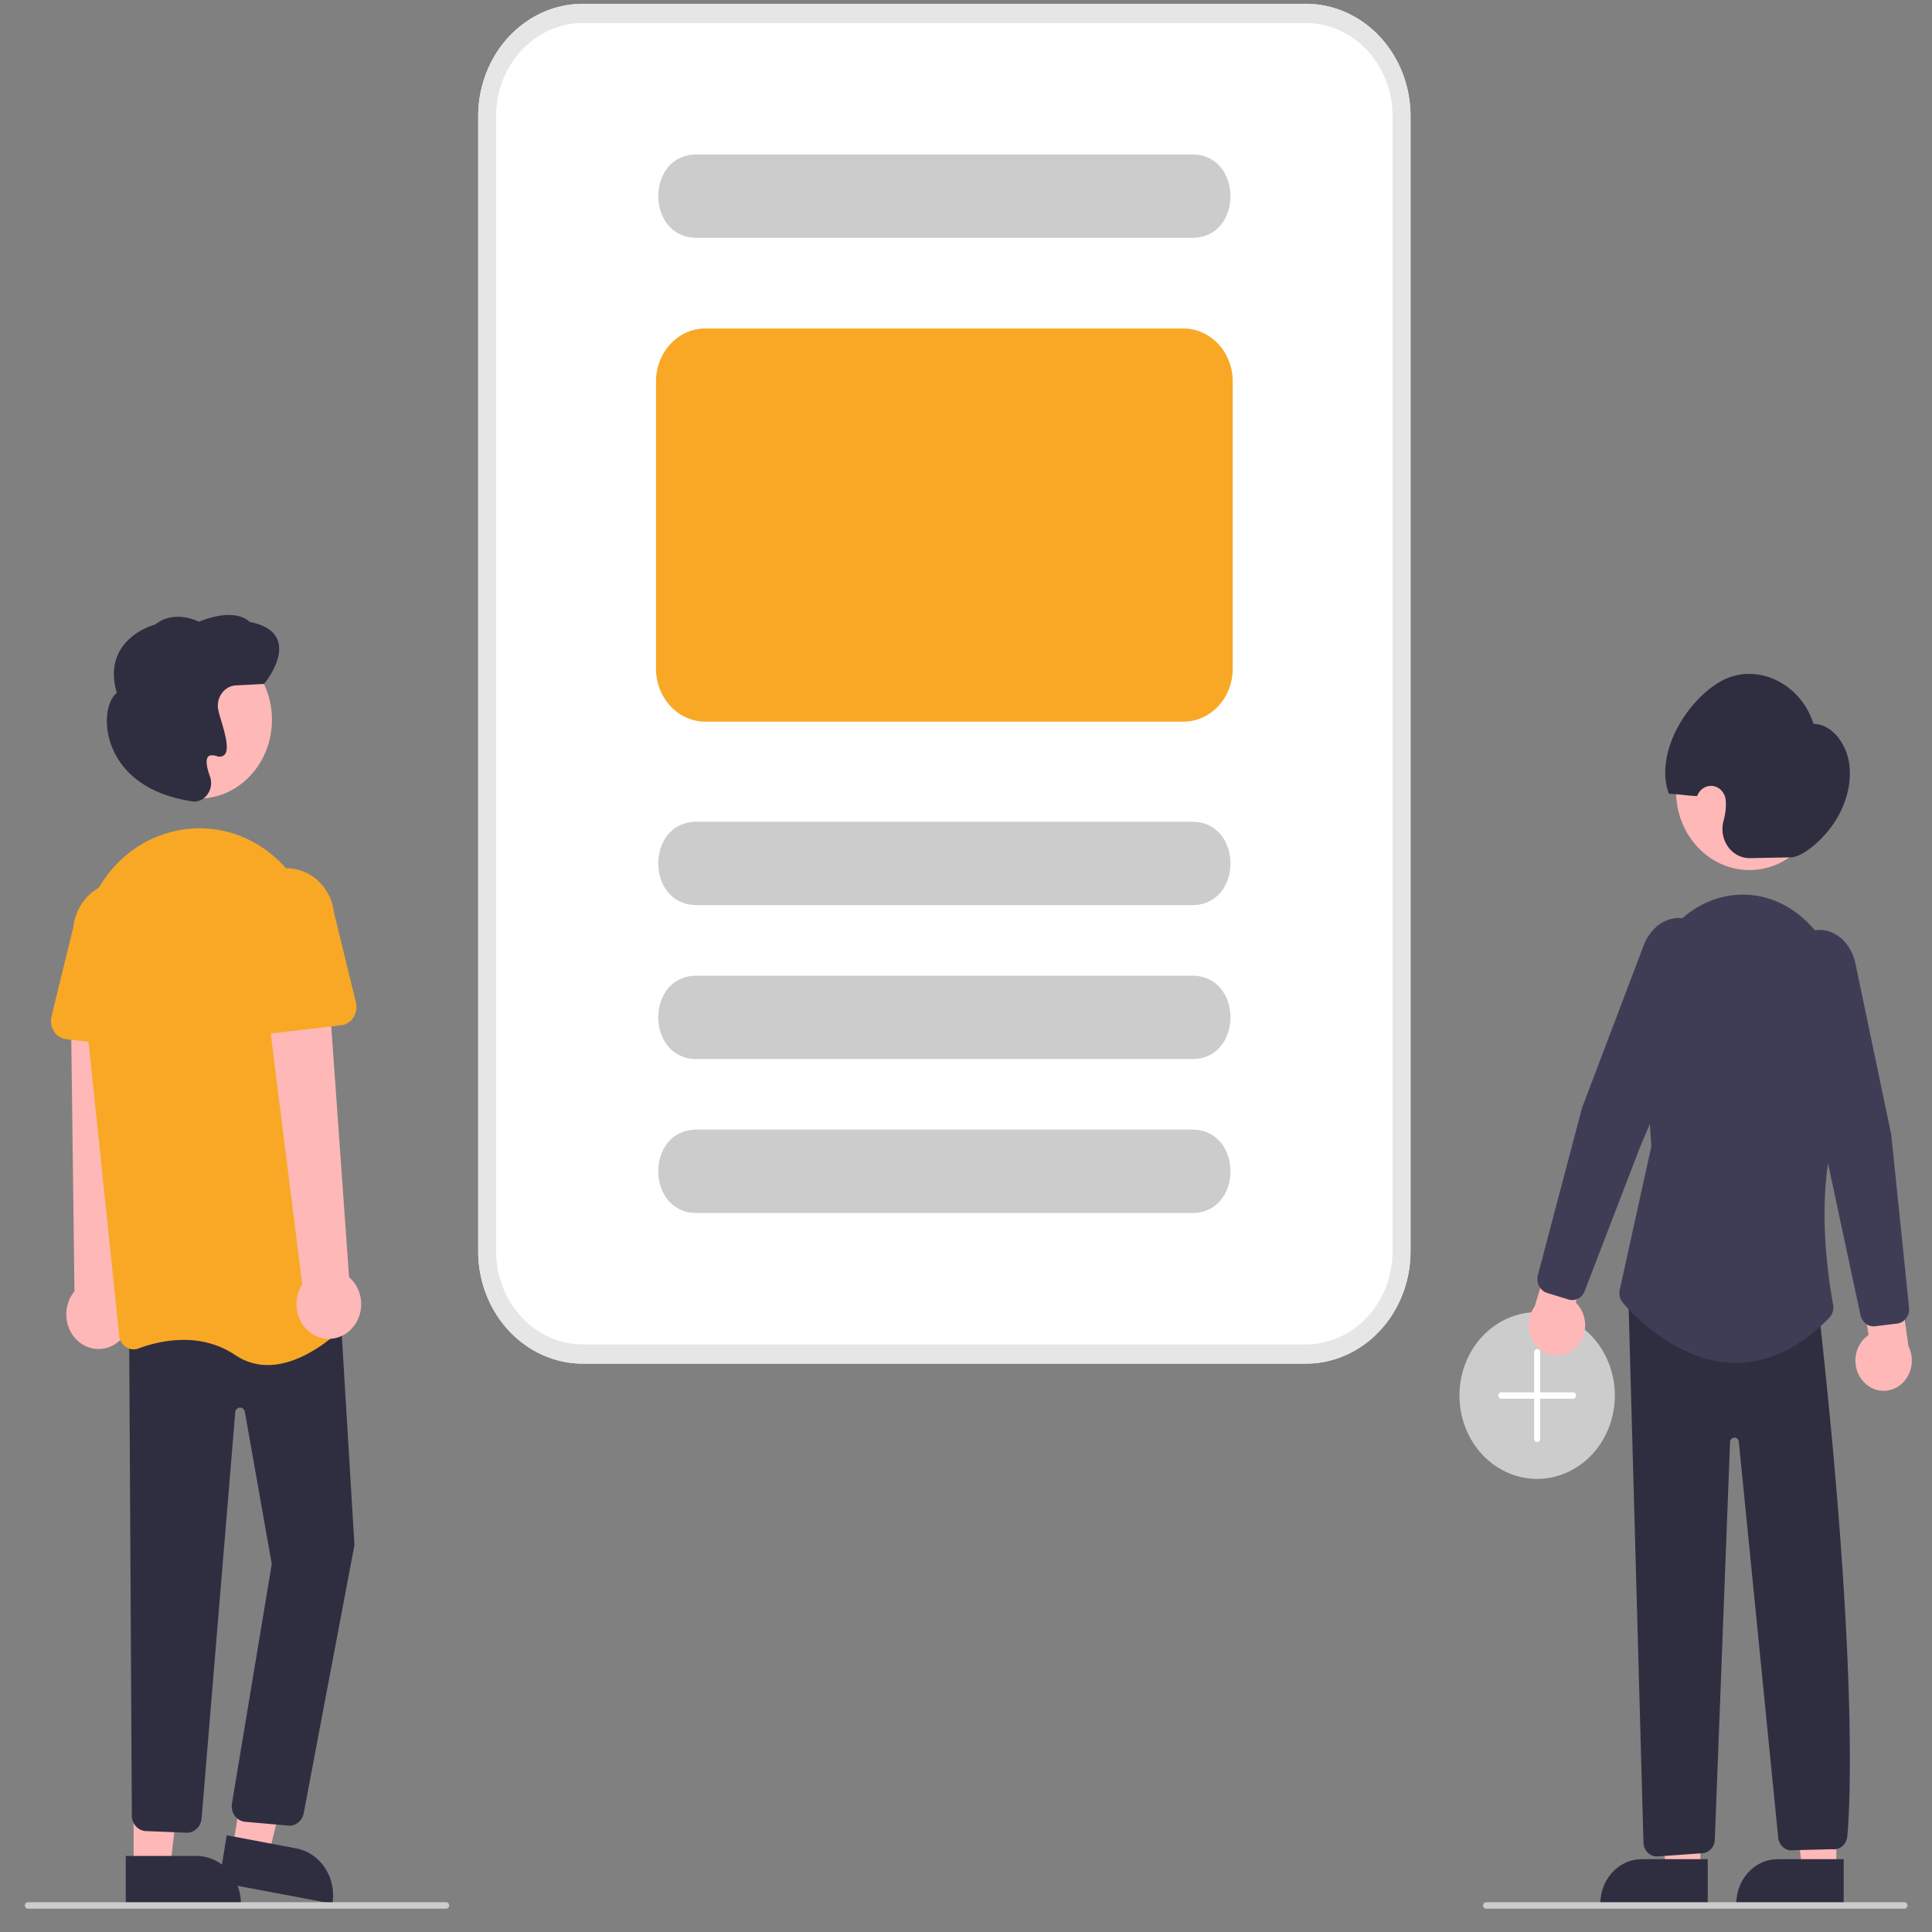 <?xml version="1.0" encoding="UTF-8" standalone="no"?>
<!-- Created with Inkscape (http://www.inkscape.org/) -->

<svg
   width="300"
   height="300"
   viewBox="0 0 300 300"
   version="1.1"
   id="svg1"
   xml:space="preserve"
   xmlns="http://www.w3.org/2000/svg"
   xmlns:svg="http://www.w3.org/2000/svg"><rect x="0" y="0" width="300" height="300" fill="#808080" stroke="none"/><defs
     id="defs1" /><g
     id="layer1"><g
       id="g1"
       transform="matrix(0.464,0,0,0.498,3.862,0.593)"><path
         d="m 790.353,612.97 a 26,26 0 1 1 26,-26 26.029,26.029 0 0 1 -26,26 z"
         transform="translate(-284.259,-153.03)"
         fill="#cccccc"
         id="path1" /><path
         d="m 802.353,585.97 h -11 v -12.5 a 1,1 0 0 0 -2,0 v 12.5 h -11 a 1,1 0 1 0 0,2 h 11 v 12.5 a 1,1 0 0 0 2,0 v -12.5 h 11 a 1,1 0 0 0 0,-2 z"
         transform="translate(-284.259,-153.03)"
         fill="#ffffff"
         id="path2" /><polygon
         points="606.22,581.779 594.788,581.778 589.352,537.682 606.224,537.683 "
         fill="#ffb8b8"
         id="polygon2" /><path
         d="m 586.622,578.511 h 22.048 v 13.882 h -35.93 v 0 A 13.882,13.882 0 0 1 586.622,578.511 Z"
         fill="#2f2e41"
         id="path3" /><polygon
         points="560.72,581.779 549.288,581.778 543.852,537.682 560.724,537.683 "
         fill="#ffb8b8"
         id="polygon3" /><path
         d="m 541.122,578.511 h 22.048 v 13.882 h -35.93 v 0 A 13.882,13.882 0 0 1 541.122,578.511 Z"
         fill="#2f2e41"
         id="path4" /><path
         d="m 899.285,582.358 a 9.377,9.377 0 0 1 1.976,-14.242 l -3.541,-21.133 12.318,-5.284 4.581,29.915 a 9.428,9.428 0 0 1 -15.334,10.745 z"
         transform="translate(-284.259,-153.03)"
         fill="#ffb8b8"
         id="path5" /><path
         d="m 802.847,572.372 a 9.377,9.377 0 0 0 0.404,-14.373 l 6.984,-20.258 -11.276,-7.246 -9.46,28.747 a 9.428,9.428 0 0 0 13.349,13.13 z"
         transform="translate(-284.259,-153.03)"
         fill="#ffb8b8"
         id="path6" /><circle
         cx="577.139"
         cy="245.542"
         r="24.561"
         fill="#ffb8b8"
         id="circle6" /><path
         d="m 802.088,557.216 a 4.502,4.502 0 0 1 -1.245,-0.176 l -7.159,-2.055 a 4.508,4.508 0 0 1 -3.088,-5.551 l 14.774,-52.162 20.602,-50.575 c 2.049,-5.028 6.329,-8.325 11.17,-8.605 a 11.446,11.446 0 0 1 10.778,6.277 v 0 a 15.621,15.621 0 0 1 0.357,13.771 l -23.417,51.21 -18.616,45.083 a 4.498,4.498 0 0 1 -4.156,2.784 z"
         transform="translate(-284.259,-153.03)"
         fill="#3f3d56"
         id="path7" /><path
         d="m 875.258,419.169 -13.647,0.243 a 9.074,9.074 0 0 1 -8.896,-11.59 21.128,21.128 0 0 0 0.656,-3.013 15.224,15.224 0 0 0 0.09,-3.354 4.952,4.952 0 0 0 -9.554,-1.408 v 0 c -2.295,0.033 -7.183,-0.715 -9.478,-0.683 -4.872,-12.49 5.745,-28.833 17.174,-34.972 11.651,-6.258 26.775,0.109 31.241,13.152 6.198,0.111 11.235,6.225 12.033,13.106 0.799,6.882 -2.032,14.067 -6.363,19.342 -4.331,5.274 -10.018,9.119 -13.256,9.176 z"
         transform="translate(-284.259,-153.03)"
         fill="#2f2e41"
         id="path8" /><path
         d="m 830.4,730.691 a 4.515,4.515 0 0 1 -4.461,-4.01 l -5.063,-170.235 63.787,4.541 0.049,0.41 c 14.415,120.663 9.487,162.432 9.436,162.839 a 4.498,4.498 0 0 1 -5.075,4.203 l -14.097,0.338 a 4.498,4.498 0 0 1 -3.989,-4.296 l -13.171,-123.3 a 1.406,1.406 0 0 0 -1.466,-1.056 1.463,1.463 0 0 0 -1.439,1.177 l -5.089,123.704 a 4.481,4.481 0 0 1 -4.041,4.67 l -14.932,0.993 a 4.456,4.456 0 0 1 -0.447,0.022 z"
         transform="translate(-284.259,-153.03)"
         fill="#2f2e41"
         id="path9" /><path
         d="m 856.868,576.787 c -0.382,0 -0.762,-0.006 -1.145,-0.018 -18.342,-0.552 -32.692,-14.429 -36.653,-18.669 a 4.478,4.478 0 0 1 -1.081,-4.097 l 10.581,-44.764 -2.807,-38.917 a 38.369,38.369 0 0 1 10.506,-29.633 31.664,31.664 0 0 1 24.386,-9.866 c 17.855,0.852 31.941,16.812 32.069,36.333 0.198,30.235 -0.693,32.312 -0.985,32.995 -8.911,20.797 -4.044,49.989 -2.34,58.441 a 4.516,4.516 0 0 1 -1.337,4.188 c -9.8,9.299 -20.29,14.008 -31.193,14.008 z"
         transform="translate(-284.259,-153.03)"
         fill="#3f3d56"
         id="path10" /><path
         d="m 902.933,565.408 a 4.497,4.497 0 0 1 -4.38,-3.494 L 887.636,514.357 873.005,459.999 a 15.621,15.621 0 0 1 2.627,-13.522 11.456,11.456 0 0 1 11.666,-4.41 c 4.729,1.076 8.405,5.035 9.595,10.333 l 11.955,53.229 5.962,53.941 a 4.509,4.509 0 0 1 -3.963,4.965 l -7.4,0.844 a 4.487,4.487 0 0 1 -0.516,0.03 z"
         transform="translate(-284.259,-153.03)"
         fill="#3f3d56"
         id="path11" /><path
         d="m 315.09,570.537 a 10.743,10.743 0 0 0 1.582,-16.396 l 4.167,-93.018 -21.216,2.381 1.233,90.985 a 10.801,10.801 0 0 0 14.234,16.048 z"
         transform="translate(-284.259,-153.03)"
         fill="#ffb8b8"
         id="path12" /><polygon
         points="69.534,574.966 81.609,577.089 93.543,531.525 77.722,528.392 "
         fill="#ffb8b8"
         id="polygon12" /><path
         d="m 350.232,727.314 h 38.531 v 14.887 H 365.119 A 14.887,14.887 0 0 1 350.232,727.314 Z"
         transform="rotate(-170.029,220.694,670.641)"
         fill="#2f2e41"
         id="path13" /><polygon
         points="36.392,581.01 48.652,581.01 54.484,533.722 36.39,533.723 "
         fill="#ffb8b8"
         id="polygon13" /><path
         d="m 318.024,730.536 h 38.531 v 14.887 h -23.644 a 14.887,14.887 0 0 1 -14.887,-14.887 v 0 z"
         transform="rotate(179.997,195.162,661.462)"
         fill="#2f2e41"
         id="path14" /><path
         d="m 372.803,721.09 a 4.748,4.748 0 0 1 -0.573,-0.034 l -14.43,-1.187 a 4.881,4.881 0 0 1 -4.243,-5.66 l 13.325,-74.681 -9.004,-47.474 a 1.627,1.627 0 0 0 -3.219,0.16 l -11.256,126.628 a 4.924,4.924 0 0 1 -5.21,4.437 l -13.595,-0.506 a 4.888,4.888 0 0 1 -4.536,-4.631 l -0.914,-151.768 70.481,-8.81 4.924,76.041 -0.02,0.081 -16.991,83.675 a 4.886,4.886 0 0 1 -4.741,3.73 z"
         transform="translate(-284.259,-153.03)"
         fill="#2f2e41"
         id="path15" /><circle
         cx="58.129"
         cy="223.255"
         r="24.561"
         fill="#ffb8b8"
         id="circle15" /><path
         d="m 365.53,577.467 a 20.11,20.11 0 0 1 -10.857,-3.106 c -11.897,-7.436 -25.411,-4.481 -32.407,-2.057 a 4.88,4.88 0 0 1 -4.221,-0.481 4.811,4.811 0 0 1 -2.224,-3.552 L 303.099,454.646 c -2.132,-19.038 9.336,-36.937 27.268,-42.56 v 0 q 1.011,-0.317 2.055,-0.601 a 39.569,39.569 0 0 1 32.972,5.723 40.204,40.204 0 0 1 17.167,29.353 L 393.271,560.948 a 4.807,4.807 0 0 1 -1.527,4.007 c -3.754,3.473 -14.652,12.511 -26.214,12.512 z"
         transform="translate(-284.259,-153.03)"
         fill="#f9a826"
         id="path16" /><path
         d="m 326.789,479.012 -28.703,-3.156 a 5.717,5.717 0 0 1 -4.905,-7.134 l 7.306,-27.846 a 15.879,15.879 0 0 1 31.556,3.563 l 1.085,28.675 a 5.717,5.717 0 0 1 -6.338,5.898 z"
         transform="translate(-284.259,-153.03)"
         fill="#f9a826"
         id="path17" /><path
         d="m 393.156,566.554 a 10.743,10.743 0 0 0 -0.406,-16.468 l -7.073,-92.842 -20.789,4.68 12.203,90.414 a 10.801,10.801 0 0 0 16.064,14.216 z"
         transform="translate(-284.259,-153.03)"
         fill="#ffb8b8"
         id="path18" /><path
         d="m 356.919,473.176 a 5.711,5.711 0 0 1 -1.818,-4.4 l 1.085,-28.675 a 15.879,15.879 0 0 1 31.556,-3.563 l 7.306,27.846 a 5.717,5.717 0 0 1 -4.905,7.134 l -28.703,3.156 a 5.711,5.711 0 0 1 -4.52,-1.498 z"
         transform="translate(-284.259,-153.03)"
         fill="#f9a826"
         id="path19" /><path
         d="m 340.927,401.771 a 5.683,5.683 0 0 1 -1.297,-0.151 l -0.125,-0.03 c -21.594,-3.304 -26.367,-15.812 -27.414,-21.035 -1.084,-5.408 0.15,-10.628 2.94,-12.656 -1.521,-4.803 -1.277,-9.061 0.727,-12.662 3.495,-6.28 11.081,-8.404 12.098,-8.664 6.058,-4.469 13.306,-1.486 14.625,-0.881 11.719,-4.335 16.198,-0.727 17.008,0.079 5.238,0.941 8.431,2.964 9.491,6.016 1.991,5.731 -4.305,12.86 -4.574,13.161 l -0.14,0.156 -9.38,0.447 a 6.358,6.358 0 0 0 -5.981,7.317 v 0 a 29.604,29.604 0 0 0 0.96,3.355 c 1.602,5.006 2.802,9.283 1.254,10.909 a 2.51,2.51 0 0 1 -2.625,0.455 c -1.467,-0.392 -2.462,-0.31 -2.958,0.245 -0.77,0.859 -0.535,3.035 0.662,6.125 a 5.739,5.739 0 0 1 -1.046,5.847 5.568,5.568 0 0 1 -4.226,1.967 z"
         transform="translate(-284.259,-153.03)"
         fill="#2f2e41"
         id="path20" /><path
         d="m 425.259,746.97 h -140 a 1,1 0 0 1 0,-2 h 140 a 1,1 0 1 1 0,2 z"
         transform="translate(-284.259,-153.03)"
         fill="#cccccc"
         id="path21" /><path
         d="m 913.259,746.97 h -140 a 1,1 0 0 1 0,-2 h 140 a 1,1 0 1 1 0,2 z"
         transform="translate(-284.259,-153.03)"
         fill="#cccccc"
         id="path22" /><path
         d="m 712.971,577.03 h -242 a 35.04,35.04 0 0 1 -35,-35 v -354 a 35.04,35.04 0 0 1 35,-35 h 242 a 35.04,35.04 0 0 1 35,35 v 354 a 35.04,35.04 0 0 1 -35,35 z"
         transform="translate(-284.259,-153.03)"
         fill="#ffffff"
         id="path23" /><path
         d="m 674.972,434.059 h -166 c -16.957,-0.082 -17.028,-25.912 8.4e-4,-26 l 165.999,-5e-5 c 16.945,0.079 17.037,25.911 0,26 z"
         transform="translate(-284.259,-153.03)"
         fill="#cccccc"
         id="path24" /><path
         d="m 674.972,226 h -166 c -16.957,-0.082 -17.028,-25.912 8.4e-4,-26 L 674.972,200 c 16.945,0.079 17.037,25.911 0,26 z"
         transform="translate(-284.259,-153.03)"
         fill="#cccccc"
         id="path25" /><path
         d="m 674.972,482.059 h -166 c -16.957,-0.082 -17.028,-25.912 8.4e-4,-26 l 165.999,-5e-5 c 16.945,0.079 17.037,25.911 0,26 z"
         transform="translate(-284.259,-153.03)"
         fill="#cccccc"
         id="path26" /><path
         d="m 674.972,530.059 h -166 c -16.957,-0.082 -17.028,-25.912 8.4e-4,-26 l 165.999,-5e-5 c 16.945,0.079 17.037,25.911 0,26 z"
         transform="translate(-284.259,-153.03)"
         fill="#cccccc"
         id="path27" /><path
         d="m 671.971,376.859 h -160 a 16.519,16.519 0 0 1 -16.5,-16.5 v -89.6 a 16.519,16.519 0 0 1 16.5,-16.5 h 160 a 16.519,16.519 0 0 1 16.5,16.5 v 89.6 a 16.519,16.519 0 0 1 -16.5,16.5 z"
         transform="translate(-284.259,-153.03)"
         fill="#f9a826"
         id="path28" /><path
         d="m 712.971,577.03 h -242 a 35.04,35.04 0 0 1 -35,-35 v -354 a 35.04,35.04 0 0 1 35,-35 h 242 a 35.04,35.04 0 0 1 35,35 v 354 a 35.04,35.04 0 0 1 -35,35 z m -242,-418 a 29.033,29.033 0 0 0 -29,29 v 354 a 29.033,29.033 0 0 0 29,29 h 242 a 29.033,29.033 0 0 0 29,-29 v -354 a 29.033,29.033 0 0 0 -29,-29 z"
         transform="translate(-284.259,-153.03)"
         fill="#e6e6e6"
         id="path29" /></g></g></svg>
